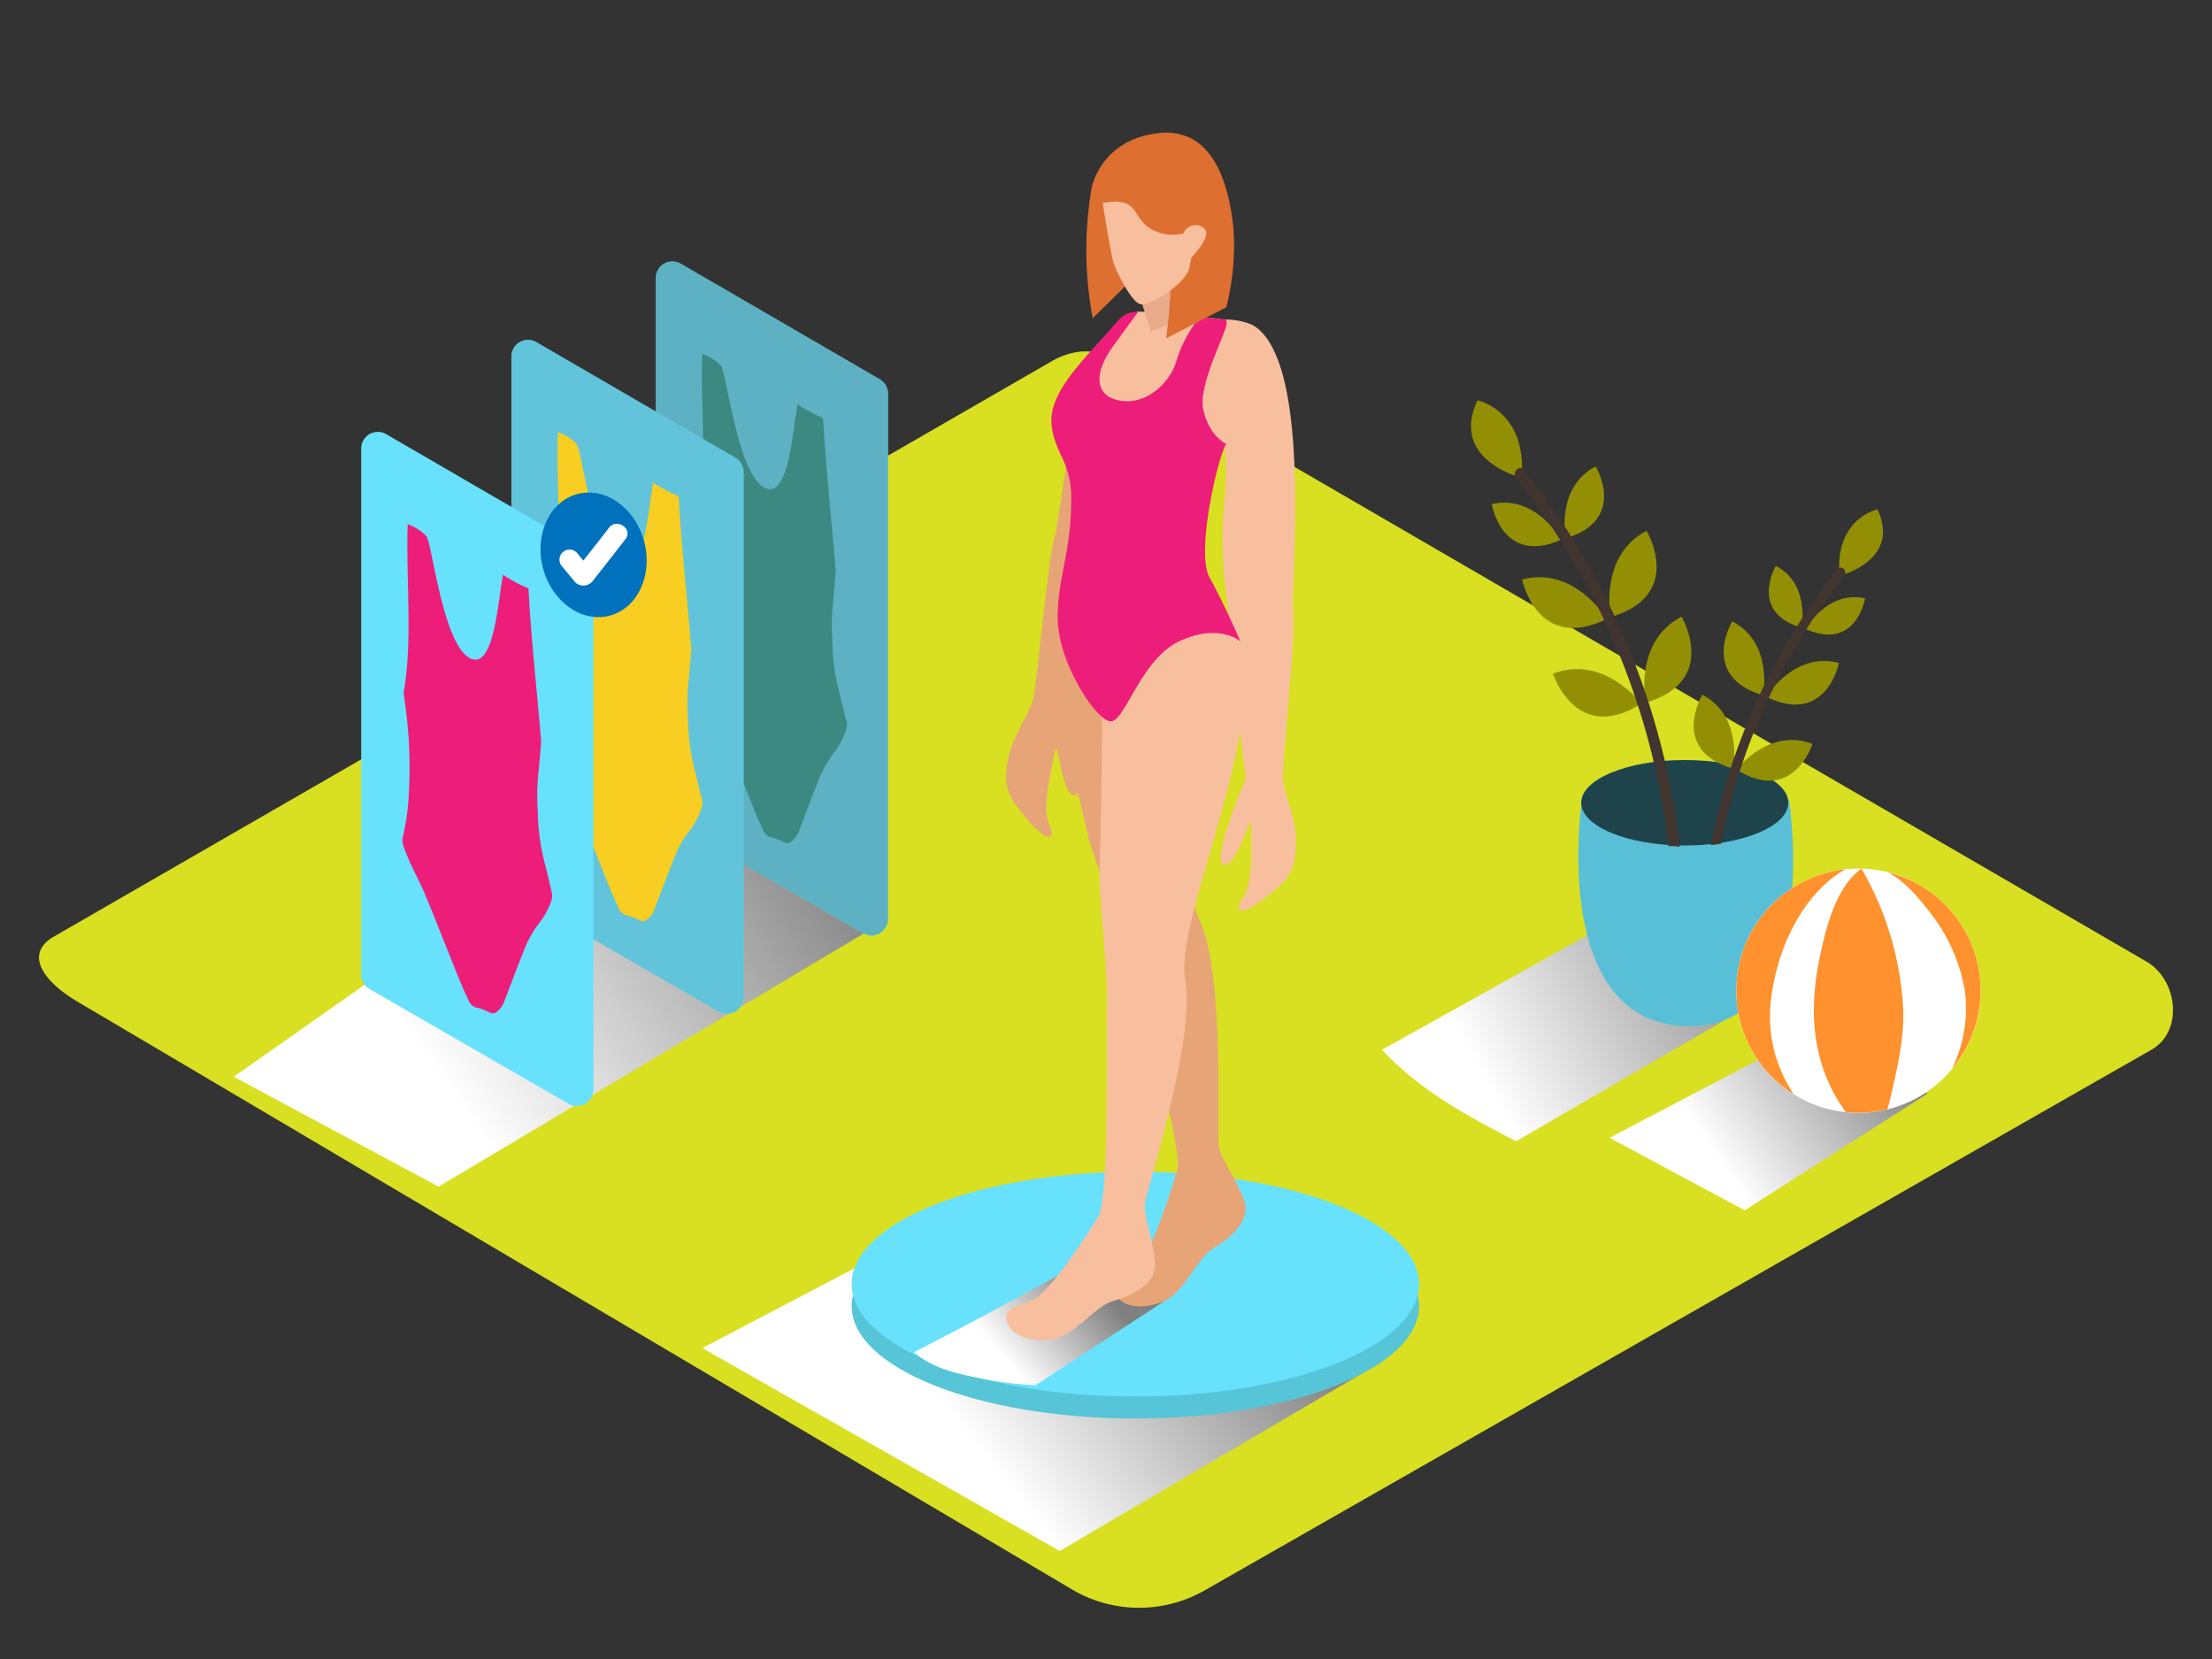 <svg xmlns="http://www.w3.org/2000/svg" xmlns:xlink="http://www.w3.org/1999/xlink" viewBox="0 0 400 300"><rect x="0" y="0" width="400" height="300" fill="#333333" stroke="none"/><defs><linearGradient id="linear-gradient" x1="150.53" y1="146.1" x2="79.45" y2="194.62" gradientUnits="userSpaceOnUse"><stop offset="0" stop-color="gray"/><stop offset="1" stop-color="#fff"/></linearGradient><linearGradient id="linear-gradient-2" x1="220.46" y1="219.27" x2="173.21" y2="257.25" xlink:href="#linear-gradient"/><linearGradient id="linear-gradient-3" x1="320.52" y1="165.52" x2="268.16" y2="194.66" xlink:href="#linear-gradient"/><linearGradient id="linear-gradient-4" x1="342.48" y1="186.29" x2="309.96" y2="208.48" xlink:href="#linear-gradient"/><linearGradient id="linear-gradient-5" x1="197.52" y1="231.55" x2="181.68" y2="245.58" xlink:href="#linear-gradient"/></defs><title>PP</title><g style="isolation:isolate"><g id="Layer_2" data-name="Layer 2"><path d="M194.28,287.67,14.56,181.45C8.84,178.24,3.93,173,9.51,169.5l180.37-104c2.71-1.68,6.82-2.78,9.57-1.18L388.11,173.86c5.72,3.32,6.75,12.6,1,15.93L218,287.5A23.9,23.9,0,0,1,194.28,287.67Z" fill="#d9e021"/><polyline points="125.03 136.55 42.27 194.71 79.3 214.58 160.61 166.18" fill="url(#linear-gradient)" style="mix-blend-mode:multiply"/><polyline points="157.56 227.75 127 243.78 191.63 280.47 249.85 246.26" fill="url(#linear-gradient-2)" style="mix-blend-mode:multiply"/><ellipse cx="205.31" cy="236.19" rx="51.3" ry="20.32" fill="#56c5d8"/><ellipse cx="205.31" cy="232.21" rx="51.3" ry="20.32" fill="#68e1fd"/><path d="M118.59,50.3v95.12a3,3,0,0,0,1.5,2.59l36,20.76a3,3,0,0,0,4.49-2.59v-95a3,3,0,0,0-1.49-2.59l-36-20.91A3,3,0,0,0,118.59,50.3Z" fill="#68e1fd"/><path d="M152.51,128.22c-.46-1.94-1-3.88-1.37-5.82a42,42,0,0,1-.63-6.77,41,41,0,0,1-.06-4.27c.12-2.19.39-4.29.55-6.45a6.73,6.73,0,0,1,.07-.83s0,0,.06-.84c-.66-8.09-1.82-19-2.3-27.66a26.25,26.25,0,0,1-4.6-2.47c-.91,4.84-1.63,16.84-5.71,15.21-5.1-2-7.06-20.72-8.15-22.2A9.06,9.06,0,0,0,127,64c-.06,1.8-.07,3.62-.05,5.45.08,8.47.7,17.41-.69,25,.24,1.78.47,3.56.67,5.34a81.36,81.36,0,0,1,.29,12.6,41.88,41.88,0,0,1-1.06,8,3.4,3.4,0,0,0,.14,2c.41,1.08.84,2.15,1.32,3.19.84,1.84,1.8,3.6,2.57,5.47,2,4.84,3.91,9.73,5.87,14.6.59,1.46,1.23,2.92,1.89,4.34a2.44,2.44,0,0,0,1.21,1.35,1.53,1.53,0,0,0,.31.09,6.23,6.23,0,0,1,1.24.37c.33.13.67.29,1,.46l.18.08a1.08,1.08,0,0,0,1,0,4.23,4.23,0,0,0,1.7-2.37c1.12-2.9,2.21-5.83,3.36-8.7a19.26,19.26,0,0,1,2.81-5.1,14.28,14.28,0,0,0,2.21-4.07,3.12,3.12,0,0,0,.05-1.88C152.83,129.59,152.67,128.91,152.51,128.22Z" fill="#006837"/><g opacity="0.67"><path d="M118.59,50.3v95.12a3,3,0,0,0,1.5,2.59l36,20.76a3,3,0,0,0,4.49-2.59v-95a3,3,0,0,0-1.49-2.59l-36-20.91A3,3,0,0,0,118.59,50.3Z" fill="#589aa5"/><path d="M152.51,128.22c-.46-1.94-1-3.88-1.37-5.82a42,42,0,0,1-.63-6.77,41,41,0,0,1-.06-4.27c.12-2.19.39-4.29.55-6.45a6.73,6.73,0,0,1,.07-.83s0,0,.06-.84c-.66-8.09-1.82-19-2.3-27.66a26.25,26.25,0,0,1-4.6-2.47c-.91,4.84-1.63,16.84-5.71,15.21-5.1-2-7.06-20.72-8.15-22.2A9.06,9.06,0,0,0,127,64c-.06,1.8-.07,3.62-.05,5.45.08,8.47.7,17.41-.69,25,.24,1.78.47,3.56.67,5.34a81.36,81.36,0,0,1,.29,12.6,41.88,41.88,0,0,1-1.06,8,3.4,3.4,0,0,0,.14,2c.41,1.08.84,2.15,1.32,3.19.84,1.84,1.8,3.6,2.57,5.47,2,4.84,3.91,9.73,5.87,14.6.59,1.46,1.23,2.92,1.89,4.34a2.44,2.44,0,0,0,1.21,1.35,1.53,1.53,0,0,0,.31.09,6.23,6.23,0,0,1,1.24.37c.33.13.67.29,1,.46l.18.08a1.08,1.08,0,0,0,1,0,4.23,4.23,0,0,0,1.7-2.37c1.12-2.9,2.21-5.83,3.36-8.7a19.26,19.26,0,0,1,2.81-5.1,14.28,14.28,0,0,0,2.21-4.07,3.12,3.12,0,0,0,.05-1.88C152.83,129.59,152.67,128.91,152.51,128.22Z" fill="#589aa5"/></g><path d="M92.48,64.46v95.12a3,3,0,0,0,1.5,2.59l36,20.76a3,3,0,0,0,4.49-2.59v-95A3,3,0,0,0,133,82.78L97,61.87A3,3,0,0,0,92.48,64.46Z" fill="#68e1fd"/><path d="M92.48,64.46v95.12a3,3,0,0,0,1.5,2.59l36,20.76a3,3,0,0,0,4.49-2.59v-95A3,3,0,0,0,133,82.78L97,61.87A3,3,0,0,0,92.48,64.46Z" fill="#589aa5" opacity="0.4"/><path d="M126.4,142.37c-.46-1.94-1-3.88-1.37-5.82a42,42,0,0,1-.63-6.77,41,41,0,0,1-.06-4.27c.12-2.19.39-4.29.55-6.45a6.73,6.73,0,0,1,.07-.83s0,0,.06-.84c-.66-8.09-1.82-19-2.3-27.66a26.25,26.25,0,0,1-4.6-2.47c-.91,4.84-1.63,16.84-5.71,15.21-5.1-2-7.06-20.72-8.15-22.2a9.06,9.06,0,0,0-3.38-2.15c-.06,1.8-.07,3.62-.05,5.45.08,8.47.7,17.41-.69,25,.24,1.78.47,3.56.67,5.34a81.36,81.36,0,0,1,.29,12.6,41.88,41.88,0,0,1-1.06,8,3.4,3.4,0,0,0,.14,2c.41,1.08.84,2.15,1.32,3.19.84,1.84,1.8,3.6,2.57,5.47,2,4.84,3.91,9.73,5.87,14.6.59,1.46,1.23,2.92,1.89,4.34a2.44,2.44,0,0,0,1.21,1.35,1.53,1.53,0,0,0,.31.09,6.23,6.23,0,0,1,1.24.37c.33.13.67.29,1,.46l.18.08a1.08,1.08,0,0,0,1,0,4.23,4.23,0,0,0,1.7-2.37c1.12-2.9,2.21-5.83,3.36-8.7a19.26,19.26,0,0,1,2.81-5.1,14.28,14.28,0,0,0,2.21-4.07,3.12,3.12,0,0,0,.05-1.88C126.71,143.75,126.56,143.06,126.4,142.37Z" fill="#f7ce21"/><path d="M65.32,81.13v95.12a3,3,0,0,0,1.5,2.59l36,20.76a3,3,0,0,0,4.49-2.59V102a3,3,0,0,0-1.49-2.59l-36-20.91A3,3,0,0,0,65.32,81.13Z" fill="#68e1fd"/><path d="M99.24,159.05c-.46-1.94-1-3.88-1.37-5.82a42,42,0,0,1-.63-6.77,41,41,0,0,1-.06-4.27c.12-2.19.39-4.29.55-6.45a6.73,6.73,0,0,1,.07-.83s0,0,.06-.84C97.2,126,96,115,95.56,106.4a26.25,26.25,0,0,1-4.6-2.47c-.91,4.84-1.63,16.84-5.71,15.21-5.1-2-7.06-20.72-8.15-22.2a9.06,9.06,0,0,0-3.38-2.15c-.06,1.8-.07,3.62-.05,5.45.08,8.47.7,17.41-.69,25,.24,1.78.47,3.56.67,5.34a81.36,81.36,0,0,1,.29,12.6,41.88,41.88,0,0,1-1.06,8,3.4,3.4,0,0,0,.14,2c.41,1.08.84,2.15,1.32,3.19.84,1.84,1.8,3.6,2.57,5.47,2,4.84,3.91,9.73,5.87,14.6.59,1.46,1.23,2.92,1.89,4.34a2.44,2.44,0,0,0,1.21,1.35,1.53,1.53,0,0,0,.31.09,6.23,6.23,0,0,1,1.24.37c.33.13.67.29,1,.46l.18.08a1.08,1.08,0,0,0,1,0,4.23,4.23,0,0,0,1.7-2.37c1.12-2.9,2.21-5.83,3.36-8.7a19.26,19.26,0,0,1,2.81-5.1A14.28,14.28,0,0,0,99.67,163a3.12,3.12,0,0,0,.05-1.88C99.55,160.42,99.4,159.74,99.24,159.05Z" fill="#ed1e79"/><ellipse cx="107.33" cy="100.34" rx="9.46" ry="11.38" transform="translate(-22.11 30.83) rotate(-14.84)" fill="#0071bc"/><path d="M110.1,95.46c-1.52,2-3.07,3.95-4.62,5.91L104.36,100a1.82,1.82,0,1,0-2.74,2.4l2.42,2.93a2.15,2.15,0,0,0,3.07-.18q3-3.8,6-7.67C114.53,95.63,111.51,93.6,110.1,95.46Z" fill="#fff"/><path d="M308.45,170.86l-13.55-6.12-45,25.09c6.65,7.15,15.34,12,24.27,16.55l41.42-24.06C314.77,177.6,310,175.42,308.45,170.86Z" fill="url(#linear-gradient-3)" style="mix-blend-mode:multiply"/><path d="M286,145.17s-5.89,40.25,19.45,40.39c24.35.13,18.07-40.88,18.07-40.88S305.78,129.28,286,145.17Z" fill="#68e1fd"/><path d="M286,145.17s-5.89,40.25,19.45,40.39c24.35.13,18.07-40.88,18.07-40.88S305.78,129.28,286,145.17Z" opacity="0.15"/><ellipse cx="304.66" cy="145.17" rx="18.73" ry="7.73" fill="#68e1fd"/><ellipse cx="304.66" cy="145.17" rx="18.73" ry="7.73" opacity="0.7"/><path d="M275.17,86.39s-13.06-3.13-8-14C267.13,72.39,276.11,74.17,275.17,86.39Z" fill="#938f05"/><path d="M283.11,97.35s-1.81-9.28,5.44-13C288.56,84.32,294.38,94,283.11,97.35Z" fill="#938f05"/><path d="M291.25,111.58s-2.16-11.11,6.51-15.59C297.76,96,304.74,107.63,291.25,111.58Z" fill="#938f05"/><path d="M297.56,127.09S295.4,116,304.07,111.5C304.07,111.5,311,123.13,297.56,127.09Z" fill="#938f05"/><path d="M282.32,97.6s-4.61-8.26-12.56-6.44C269.76,91.15,271.58,102.34,282.32,97.6Z" fill="#938f05"/><path d="M290.57,111.92s-5.89-9.66-15.32-7.12C275.25,104.81,277.95,118.1,290.57,111.92Z" fill="#938f05"/><path d="M296.83,127.23s-6.92-9-16-5.39C280.82,121.84,285,134.75,296.83,127.23Z" fill="#938f05"/><path d="M301.72,153h.18a9,9,0,0,1,1.83.14.9.9,0,0,0,0-.19,133.86,133.86,0,0,0-28.15-68c-.81-1-2.24.42-1.44,1.44A131.41,131.41,0,0,1,301.71,153Z" fill="#42352f"/><path d="M332.62,104.12s11.2-2.69,6.9-12C339.52,92.11,331.81,93.64,332.62,104.12Z" fill="#938f05"/><path d="M325.8,113.52s1.55-8-4.67-11.18C321.14,102.34,316.14,110.69,325.8,113.52Z" fill="#938f05"/><path d="M318.83,125.73s1.86-9.53-5.59-13.37C313.24,112.36,307.26,122.34,318.83,125.73Z" fill="#938f05"/><path d="M313.41,139s1.86-9.53-5.59-13.37C307.82,125.66,301.84,135.64,313.41,139Z" fill="#938f05"/><path d="M326.48,113.74s4-7.08,10.78-5.53C337.26,108.21,335.7,117.81,326.48,113.74Z" fill="#938f05"/><path d="M319.4,126s5.06-8.29,13.14-6.11C332.55,119.92,330.23,131.32,319.4,126Z" fill="#938f05"/><path d="M314,139.15s5.94-7.68,13.74-4.62C327.77,134.53,324.21,145.61,314,139.15Z" fill="#938f05"/><path d="M332.26,102.93a114.78,114.78,0,0,0-22.86,49.91c.59-.09,1.2-.18,1.81-.24a112.72,112.72,0,0,1,22.29-48.44C334.19,103.3,333,102.05,332.26,102.93Z" fill="#42352f"/><polyline points="321.62 189.72 291.06 205.75 315.48 218.86 348.63 197.72" fill="url(#linear-gradient-4)" style="mix-blend-mode:multiply"/><circle cx="336.06" cy="179.15" r="22.09" fill="#fff"/><path d="M320.23,181c1-9,5.36-19,13.37-23.78a22.06,22.06,0,0,0-9.23,40.65A25.09,25.09,0,0,1,320.23,181Z" fill="#ff912e"/><path d="M342.29,196.6c1.12-4.9,2.13-9.76,1.83-14.82a56.63,56.63,0,0,0-7.51-24.72c-4.81,3.53-6.56,11.23-7.65,16.6-2,9.86-1.07,19.34,4.81,27.44a22.73,22.73,0,0,0,2.3.12,23.08,23.08,0,0,0,5.22-.62C341.69,199.28,342,197.91,342.29,196.6Z" fill="#ff912e"/><path d="M348.46,164.32a31.5,31.5,0,0,1,6.85,14.87A24.88,24.88,0,0,1,353,193.25a22,22,0,0,0-11.62-35.5C344.25,159.21,346.65,162,348.46,164.32Z" fill="#ff912e"/><path d="M176.77,249.14a66.22,66.22,0,0,0,10.5,1.36l24.47-16-17.46-5.48q-14.41,8-29,15.5C168.42,247.31,172.72,248.34,176.77,249.14Z" fill="url(#linear-gradient-5)" style="mix-blend-mode:multiply"/><path d="M232,140.88c-.2-3.06,2.38-25.7,1.83-30.17s3.69-44.79-7-51.74c-1.58-1-5.34-1.49-6.45-1-5.71,5-1.1,13.1.53,19.63,1.24,5,.74,10.14.32,15.17a74.64,74.64,0,0,0,.55,15c.49,4.22,1.33,8.6,1.33,12.86.48,7.38,2.18,20.16,2.18,20.16s-6.43,14.91-4,15.57,5.11-10.35,5-7,.43,10.15-1.46,12.88-.55,3.63,4,.07,5.31-4.95,5.53-9.53S232.24,143.95,232,140.88Z" fill="#f7bf9e"/><path d="M220.63,57.65c-2.6-.22-5.2-.33-7.81-.59s-4.87-.67-7.25-.72a.68.68,0,0,1-.39.31,8.94,8.94,0,0,0-2.05,1.44.61.61,0,0,1-.59.08c-3.17,4.17-8.09,10.73-8,11.09.18.53,4,19.43,10.74,20.32s19.7-9.35,19.78-16.42C225.14,69.36,222.81,62.88,220.63,57.65Z" fill="#f7bf9e"/><path d="M193.62,78.56c-.5,3.14-2.5,17.21-2.78,18.06-1.41,4.28-3.26,27-4.05,29.95s-3.91,6.68-4.59,11.22-.17,6.05,3.58,10.42,5.24,3.74,3.91.7.46-9.59,1.06-12.92,1.07,8,3.6,7.82-.89-16-.89-16,4.14-12.21,6-19.36c1.48-5.58,4.31-13.67,5.82-18.83C200.87,89.57,198,78.14,193.62,78.56Z" fill="#e7a477"/><path d="M189.51,122.28s6.25,24,7.09,28.21S202.92,168,204.1,173s9.89,34.43,8.79,38.49S208,227,205.6,229s-4.82,2.89-3.88,5,4.34,3,8.43,1.44,6.14-7.86,9.25-9.7,6.83-5,5.59-8.62-4.13-7.53-4.57-9.71,1.17-31.43-3.6-41.28,2.92-48-6.93-62.67S185.67,100.37,189.51,122.28Z" fill="#e7a477"/><path d="M199.35,127.66s-.24,24.82-.52,29.08,1.52,18.59,1.35,23.72.56,35.82-1.56,39.45-8.77,13.63-11.6,15-5.41,1.53-5,3.78,3.41,4,7.77,3.59,8-6,11.46-7,7.91-3.08,7.64-6.86-2-8.35-1.87-10.57,9.34-30,7.3-40.78,15.36-45.61,9.67-62.31S198.66,122.13,199.35,127.66Z" fill="#f7bf9e"/><path d="M217.59,74.06c-1-4.82,4.62-14.5,4.23-15.93a1.35,1.35,0,0,0-.2-.39c-1.56-.15-3.12-.25-4.68-.35a22.8,22.8,0,0,0-4.18,7.82c-1.3,4.43-6.07,8.47-11,7.06-3.78-1.09-3.67-4.89-1-8.89,1.15-1.72,4.48-6.17,5.07-7h-.34a4.46,4.46,0,0,0-3.29,1.56c-2.06,2.46-4.32,4.76-6.41,7.21s-4.35,5.28-5.3,8.42.12,6,1.36,8.75A16.68,16.68,0,0,1,193.7,89a55.74,55.74,0,0,1-1,11.7c-.75,4-1.67,8.15-1.37,12.27.52,7.29,6.55,16.79,9.28,17.45s5.47-11.07,12.63-14.45,11.07,0,11.07,0-3.13-7.16-5.6-11.59,1.42-21.38,3-24.11C221.68,80.23,218.64,78.87,217.59,74.06Z" fill="#ed1e79"/><path d="M204,45.57a57.25,57.25,0,0,1,2.1,7.72c.55,2.3,1.38,4.47,2,6.7l11.11-4.47-5.55-13.81Z" fill="#eaab8b"/><path d="M197.4,34s1.56-8.65,11.94-9.91,12.93,10,13.69,17a45.2,45.2,0,0,1-1.28,14.48L210.86,61.2s2.18-14.67-.53-17.39-6.88,5.95-6.9,8l-5.83,5.74A66.51,66.51,0,0,1,197.4,34Z" fill="#dd6f31"/><path d="M199.4,36.72s1.51,9.61,2.06,11.12,3.18,6.83,4.78,7.17,7.63-3.27,8.77-6.31l.43-2.14s4.42-4.4,1.91-5.54A2.33,2.33,0,0,0,214,42.21a7.87,7.87,0,0,1-6.33-1.1C204.67,39,205.89,35.5,199.4,36.72Z" fill="#f7bf9e"/></g></g></svg>